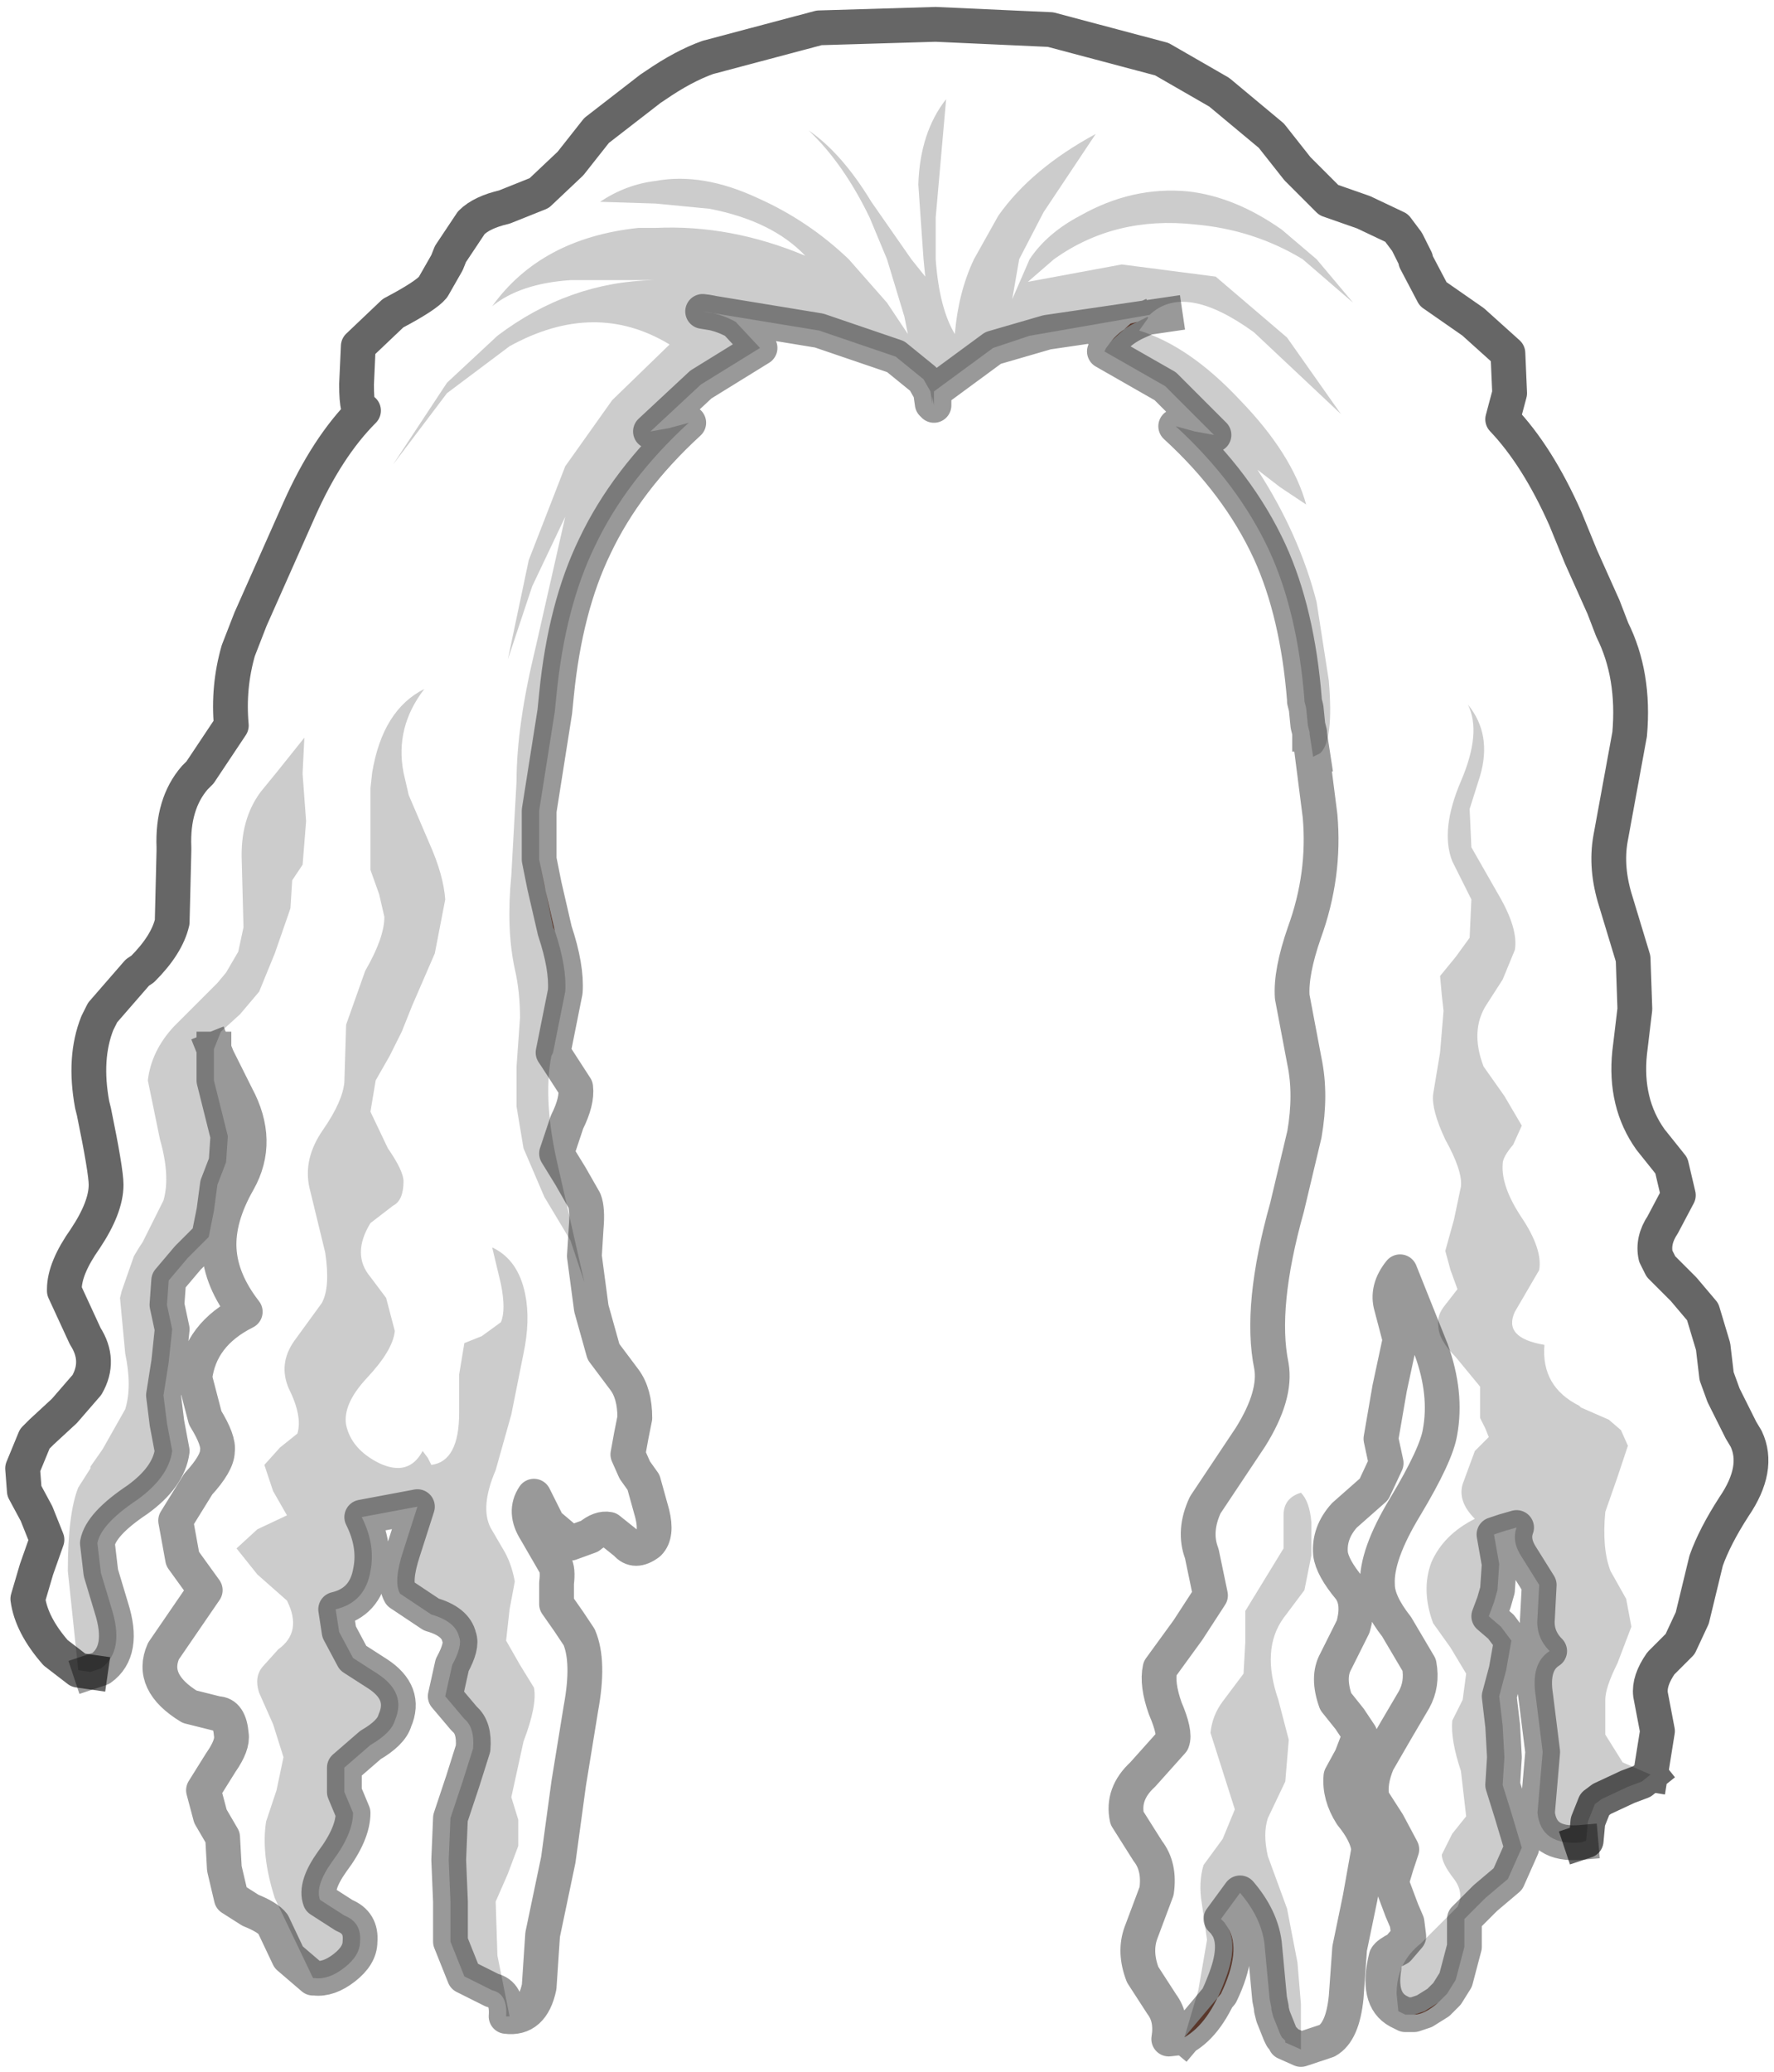 <?xml version="1.0" encoding="UTF-8" standalone="no"?>
<svg xmlns:xlink="http://www.w3.org/1999/xlink" height="59.55px" width="51.0px" xmlns="http://www.w3.org/2000/svg">
  <g transform="matrix(1.0, 0.0, 0.0, 1.0, 26.3, 15.85)">
    <path d="M-24.05 32.15 L-24.7 31.65 Q-25.4 30.85 -25.5 30.1 L-25.25 29.25 -24.95 28.4 -25.25 27.65 -25.6 27.0 -25.65 26.35 -25.3 25.5 -25.1 25.3 -24.45 24.7 -23.8 23.95 Q-23.4 23.25 -23.85 22.55 L-24.45 21.25 -24.45 21.2 Q-24.45 20.6 -23.85 19.75 -23.25 18.85 -23.25 18.2 -23.25 17.8 -23.6 16.1 L-23.65 15.9 Q-23.9 14.55 -23.5 13.55 L-23.35 13.25 -22.35 12.1 -22.2 12.0 Q-21.5 11.3 -21.35 10.65 L-21.3 8.6 -21.3 8.5 Q-21.35 7.25 -20.7 6.5 L-20.55 6.35 -19.65 5.0 Q-19.75 3.9 -19.45 2.85 L-19.1 1.95 -17.7 -1.2 Q-16.9 -3.0 -15.85 -4.05 -16.05 -3.9 -16.05 -4.8 L-16.0 -5.9 -15.0 -6.85 Q-14.05 -7.35 -13.85 -7.6 L-13.45 -8.3 -13.35 -8.55 -12.75 -9.45 Q-12.45 -9.75 -11.8 -9.9 L-10.8 -10.3 -9.9 -11.15 -9.15 -12.1 -7.6 -13.3 -7.45 -13.4 Q-6.65 -13.95 -5.95 -14.2 L-2.75 -15.05 0.6 -15.15 3.9 -15.0 7.1 -14.15 8.75 -13.2 10.25 -11.95 11.0 -11.0 11.9 -10.1 12.9 -9.75 13.85 -9.3 14.15 -8.9 14.4 -8.4 14.4 -8.35 14.9 -7.4 16.05 -6.6 17.05 -5.7 17.1 -4.55 16.9 -3.8 Q17.9 -2.75 18.7 -0.95 L19.15 0.15 19.8 1.6 20.05 2.25 Q20.7 3.55 20.55 5.25 L20.0 8.25 Q19.85 9.1 20.15 10.05 L20.65 11.7 20.7 13.15 20.55 14.4 Q20.4 15.85 21.15 16.9 L21.75 17.65 21.95 18.5 21.5 19.35 Q21.2 19.8 21.3 20.25 L21.45 20.55 22.1 21.2 22.65 21.85 22.95 22.85 23.05 23.7 23.25 24.25 23.75 25.25 23.9 25.5 Q24.3 26.35 23.55 27.45 23.0 28.3 22.75 29.0 L22.35 30.65 22.0 31.4 21.45 31.95 Q21.1 32.45 21.15 32.85 L21.35 33.9 21.15 35.15 20.35 34.8 19.85 34.0 19.85 33.0 Q19.85 32.65 20.2 31.95 L20.6 30.9 20.45 30.1 20.0 29.3 Q19.75 28.65 19.85 27.6 L20.2 26.6 20.5 25.7 20.3 25.25 19.95 24.95 19.15 24.6 19.1 24.55 Q18.0 24.0 18.1 22.8 16.9 22.6 17.25 21.85 L17.95 20.65 Q18.05 20.05 17.45 19.15 16.85 18.25 16.9 17.6 16.9 17.4 17.2 17.05 L17.45 16.5 16.95 15.65 16.35 14.8 Q15.95 13.75 16.45 13.0 L16.9 12.3 17.25 11.45 Q17.35 10.85 16.8 9.9 L16.0 8.5 15.95 7.4 16.25 6.45 Q16.6 5.25 15.9 4.4 16.3 5.2 15.7 6.6 15.1 8.0 15.45 8.9 L16.0 10.0 15.95 11.1 15.55 11.65 15.1 12.2 15.15 12.75 15.2 13.2 15.1 14.4 14.9 15.6 Q14.85 16.05 15.25 16.9 15.75 17.8 15.7 18.25 L15.5 19.2 15.25 20.1 15.4 20.65 15.6 21.2 15.25 21.65 Q15.0 21.95 15.05 22.25 15.05 22.65 15.55 23.15 L16.25 24.0 16.25 24.45 16.25 24.9 16.4 25.2 16.5 25.45 16.3 25.65 16.1 25.85 15.75 26.8 Q15.6 27.3 16.1 27.8 15.2 28.25 14.85 29.05 14.55 29.85 14.9 30.8 L15.4 31.5 15.85 32.25 15.75 33.0 15.45 33.6 Q15.4 34.15 15.7 35.05 L15.85 36.35 15.45 36.85 15.15 37.45 Q15.15 37.7 15.5 38.15 15.8 38.55 15.6 38.95 L14.55 40.0 Q13.85 40.55 13.85 41.45 L13.9 41.95 Q13.25 41.6 13.55 40.4 13.6 40.3 13.9 40.15 L14.2 39.8 14.15 39.4 14.0 39.05 13.85 38.65 13.7 38.25 13.85 37.75 14.0 37.3 13.6 36.55 13.15 35.85 Q13.05 35.4 13.3 34.8 L13.85 33.85 14.35 33.0 Q14.6 32.55 14.5 32.0 L13.85 30.9 Q13.3 30.2 13.3 29.7 13.25 28.85 14.1 27.45 15.0 25.95 15.1 25.3 15.3 24.2 14.85 22.95 L13.95 20.7 Q13.55 21.2 13.7 21.7 L13.95 22.65 13.65 24.05 13.4 25.5 13.55 26.2 13.2 26.95 12.35 27.7 Q11.9 28.2 11.95 28.8 12.0 29.2 12.5 29.8 12.8 30.2 12.6 30.9 L12.1 31.9 Q11.85 32.35 12.1 33.05 L12.5 33.55 12.8 34.0 12.55 34.65 12.25 35.2 Q12.2 35.75 12.55 36.3 13.0 36.85 13.05 37.3 L12.8 38.7 12.5 40.15 12.4 41.55 Q12.3 42.55 11.85 42.8 L11.1 43.05 11.1 41.75 11.0 40.55 10.7 39.0 10.15 37.5 Q10.0 36.85 10.15 36.4 L10.65 35.35 10.75 34.15 10.45 33.0 Q9.95 31.55 10.6 30.65 L11.2 29.85 11.4 28.85 11.4 27.9 Q11.35 27.3 11.1 27.05 10.6 27.2 10.6 27.7 L10.6 28.65 10.05 29.55 9.5 30.45 9.5 31.35 9.45 32.25 8.85 33.05 Q8.55 33.45 8.5 33.95 L8.85 35.05 9.2 36.15 8.85 37.0 8.3 37.75 Q8.15 38.25 8.25 38.85 L8.4 39.9 8.15 41.35 7.75 42.7 7.3 42.75 Q7.4 42.15 7.1 41.75 L6.55 40.9 Q6.3 40.25 6.5 39.7 L6.95 38.5 Q7.05 37.8 6.7 37.35 L6.1 36.4 Q5.95 35.7 6.55 35.15 L7.4 34.2 Q7.5 33.95 7.2 33.25 6.95 32.55 7.05 32.1 L7.85 31.0 8.5 30.0 8.25 28.8 Q8.0 28.15 8.35 27.4 L9.65 25.45 Q10.4 24.25 10.25 23.4 9.9 21.7 10.7 18.85 L11.2 16.75 Q11.4 15.6 11.2 14.65 L10.85 12.8 Q10.8 12.1 11.2 10.95 11.8 9.3 11.65 7.6 L11.35 5.25 11.45 5.9 11.65 5.8 Q12.05 5.45 11.9 3.7 L11.55 1.45 Q11.05 -0.5 9.85 -2.35 L10.5 -1.85 11.25 -1.35 Q10.85 -2.8 9.35 -4.35 7.9 -5.9 6.45 -6.35 L6.7 -6.7 7.2 -6.8 3.8 -6.3 2.25 -5.85 3.3 -6.2 6.75 -6.8 Q7.75 -7.75 9.75 -6.3 L12.25 -3.95 10.7 -6.15 8.65 -7.9 5.95 -8.25 3.25 -7.75 4.0 -8.4 Q5.75 -9.65 8.05 -9.4 9.75 -9.25 11.15 -8.4 L12.6 -7.15 11.55 -8.4 10.55 -9.25 Q9.2 -10.2 7.85 -10.35 6.25 -10.5 4.75 -9.65 3.8 -9.15 3.3 -8.4 L2.8 -7.25 3.0 -8.4 3.7 -9.75 5.2 -12.0 Q3.35 -11.0 2.4 -9.65 L1.7 -8.4 Q1.25 -7.45 1.15 -6.25 0.7 -7.0 0.6 -8.4 L0.6 -9.6 0.9 -13.0 Q0.15 -12.05 0.1 -10.55 L0.25 -8.4 0.3 -7.9 -0.1 -8.4 -1.25 -10.05 Q-2.1 -11.45 -3.05 -12.1 -2.05 -11.15 -1.3 -9.6 L-0.8 -8.4 -0.3 -6.75 -0.2 -6.25 -0.8 -7.15 -1.9 -8.4 Q-3.05 -9.5 -4.5 -10.15 -6.1 -10.9 -7.45 -10.65 -8.3 -10.55 -9.05 -10.05 L-7.45 -10.0 -5.9 -9.85 Q-4.1 -9.5 -3.15 -8.5 -5.3 -9.4 -7.45 -9.3 L-7.95 -9.3 Q-10.75 -9.0 -12.15 -7.05 -11.35 -7.7 -9.9 -7.8 L-7.5 -7.8 Q-9.95 -7.75 -12.0 -6.2 L-13.45 -4.85 -15.0 -2.5 -13.45 -4.55 -11.65 -5.9 Q-9.2 -7.25 -7.05 -5.95 L-8.7 -4.35 -10.05 -2.45 -11.1 0.25 -11.7 3.1 -11.0 1.0 -10.05 -1.0 -10.9 2.75 Q-11.45 5.0 -11.45 6.6 L-11.6 9.3 Q-11.75 10.85 -11.5 12.0 -11.35 12.65 -11.35 13.4 L-11.45 14.8 -11.45 15.95 -11.25 17.15 -10.65 18.55 -9.9 19.8 -9.5 21.0 -10.25 17.7 Q-10.7 15.8 -10.45 14.5 L-10.4 14.4 -10.3 14.55 -9.75 15.4 Q-9.7 15.8 -10.0 16.4 L-10.3 17.3 -9.9 17.95 -9.5 18.65 Q-9.4 18.9 -9.45 19.45 L-9.5 20.25 -9.3 21.75 -8.95 23.0 -8.35 23.8 Q-8.05 24.2 -8.05 24.9 L-8.15 25.4 -8.25 25.95 -8.05 26.4 -7.8 26.75 -7.55 27.65 Q-7.4 28.25 -7.65 28.5 -8.05 28.8 -8.3 28.5 L-8.8 28.1 Q-9.05 28.05 -9.35 28.3 L-9.9 28.5 -10.55 27.95 -10.95 27.15 Q-11.25 27.6 -10.9 28.15 L-10.35 29.1 Q-10.25 29.25 -10.3 29.65 L-10.3 30.25 -9.95 30.75 -9.65 31.2 Q-9.35 31.9 -9.6 33.25 L-9.95 35.4 -10.25 37.6 -10.7 39.75 -10.8 41.25 Q-11.0 42.2 -11.75 42.1 L-11.65 42.1 -12.0 40.35 -12.05 38.8 -11.7 38.0 -11.4 37.2 -11.4 36.45 -11.6 35.8 -11.25 34.2 Q-10.85 33.15 -10.95 32.65 L-11.35 32.0 -11.75 31.3 -11.65 30.4 -11.5 29.6 Q-11.6 29.05 -11.85 28.65 L-12.2 28.05 Q-12.5 27.45 -12.05 26.4 L-11.6 24.8 -11.25 23.05 Q-11.05 22.1 -11.2 21.35 -11.4 20.35 -12.15 20.0 L-11.9 21.05 Q-11.75 21.8 -11.9 22.15 L-12.45 22.55 -12.95 22.75 -13.1 23.65 -13.1 24.75 Q-13.1 26.15 -13.9 26.25 L-14.0 26.05 -14.15 25.85 Q-14.55 26.6 -15.4 26.2 -16.2 25.8 -16.35 25.1 -16.45 24.5 -15.75 23.75 -15.0 22.95 -14.95 22.4 L-15.2 21.45 -15.65 20.85 Q-16.2 20.2 -15.65 19.3 L-15.0 18.8 Q-14.7 18.65 -14.7 18.1 -14.7 17.8 -15.15 17.15 L-15.65 16.1 -15.5 15.2 -15.1 14.5 -14.75 13.8 -14.45 13.05 -13.8 11.55 -13.5 10.0 Q-13.55 9.3 -13.95 8.4 L-14.55 7.0 -14.7 6.35 Q-14.95 5.05 -14.1 3.95 -15.3 4.55 -15.6 6.35 L-15.65 6.8 -15.65 9.15 -15.4 9.85 -15.25 10.5 Q-15.25 11.1 -15.8 12.05 L-16.35 13.6 -16.4 15.25 Q-16.45 15.8 -17.0 16.6 -17.6 17.45 -17.4 18.3 L-16.95 20.15 Q-16.8 21.15 -17.05 21.6 L-17.85 22.7 Q-18.3 23.35 -18.0 24.05 -17.6 24.85 -17.75 25.35 L-18.25 25.75 -18.7 26.25 -18.45 27.0 -18.05 27.7 -18.9 28.1 -19.5 28.65 -18.9 29.4 -18.05 30.15 Q-17.6 31.05 -18.3 31.55 L-18.75 32.05 Q-19.0 32.35 -18.85 32.8 L-18.45 33.7 -18.15 34.65 -18.35 35.6 -18.65 36.5 Q-18.8 37.45 -18.4 38.7 L-17.3 41.0 -18.0 40.4 -18.45 39.45 Q-18.6 39.25 -19.1 39.05 L-19.65 38.7 -19.85 37.85 -19.9 36.95 -20.25 36.35 -20.45 35.6 -19.95 34.8 Q-19.6 34.3 -19.65 34.0 -19.7 33.4 -20.05 33.4 L-20.85 33.2 Q-22.0 32.5 -21.6 31.6 L-20.4 29.85 -21.05 28.95 -21.25 27.85 -20.6 26.8 Q-20.05 26.2 -20.05 25.85 -20.0 25.55 -20.4 24.9 L-20.7 23.75 Q-20.55 22.5 -19.25 21.85 -19.95 20.95 -20.0 20.05 -20.05 19.15 -19.45 18.1 -18.8 16.95 -19.5 15.65 L-20.05 14.55 -20.15 14.3 -19.95 13.8 -19.4 13.3 -18.85 12.65 -18.4 11.55 -18.0 10.4 -17.95 10.25 -17.9 9.45 -17.6 9.0 -17.5 7.75 -17.6 6.4 -17.6 6.35 -17.55 5.35 -18.35 6.35 -18.8 6.9 Q-19.4 7.7 -19.35 8.9 L-19.3 10.8 -19.45 11.5 -19.8 12.1 -20.05 12.4 -21.3 13.65 Q-21.95 14.35 -22.05 15.2 L-21.7 16.9 Q-21.4 17.95 -21.6 18.65 L-22.2 19.85 -22.3 20.0 -22.45 20.25 -22.8 21.25 -22.85 21.45 -22.7 23.05 Q-22.5 24.0 -22.7 24.65 L-23.35 25.8 -23.7 26.3 -23.7 26.35 -24.05 26.9 Q-24.35 27.65 -24.35 29.3 L-24.05 32.15" fill="#ffffff" fill-opacity="0.0" fill-rule="evenodd" stroke="none"/>
    <path d="M-24.05 32.15 L-24.35 29.3 Q-24.35 27.65 -24.05 26.9 L-23.7 26.35 -23.7 26.3 -23.35 25.8 -22.7 24.65 Q-22.5 24.0 -22.7 23.05 L-22.85 21.45 -22.8 21.25 -22.45 20.25 -22.3 20.0 -22.2 19.85 -21.6 18.65 Q-21.4 17.95 -21.7 16.9 L-22.05 15.2 Q-21.95 14.35 -21.3 13.65 L-20.05 12.4 -19.8 12.1 -19.45 11.5 -19.3 10.8 -19.35 8.9 Q-19.4 7.7 -18.8 6.9 L-18.35 6.35 -17.55 5.35 -17.6 6.35 -17.6 6.4 -17.5 7.75 -17.6 9.0 -17.9 9.45 -17.95 10.25 -18.0 10.4 -18.4 11.55 -18.85 12.65 -19.4 13.3 -19.95 13.8 -20.15 14.3 -20.15 15.2 -19.75 16.8 -19.8 17.55 -20.05 18.2 -20.15 18.95 -20.3 19.7 -20.9 20.3 -21.45 20.95 -21.5 21.65 -21.35 22.35 -21.45 23.3 -21.6 24.25 -21.5 25.05 -21.35 25.85 Q-21.45 26.6 -22.35 27.25 -23.4 27.95 -23.5 28.5 L-23.4 29.35 -23.1 30.35 Q-22.7 31.6 -23.4 32.1 L-23.7 32.2 -24.05 32.15 M-17.3 41.0 L-18.4 38.7 Q-18.8 37.45 -18.65 36.5 L-18.35 35.6 -18.15 34.65 -18.45 33.7 -18.85 32.8 Q-19.0 32.35 -18.75 32.05 L-18.3 31.55 Q-17.6 31.05 -18.05 30.15 L-18.9 29.4 -19.5 28.65 -18.9 28.1 -18.05 27.7 -18.45 27.0 -18.7 26.25 -18.25 25.75 -17.75 25.35 Q-17.6 24.85 -18.0 24.05 -18.3 23.35 -17.85 22.7 L-17.05 21.6 Q-16.8 21.15 -16.95 20.15 L-17.4 18.3 Q-17.6 17.45 -17.0 16.6 -16.45 15.8 -16.4 15.25 L-16.35 13.6 -15.8 12.05 Q-15.25 11.1 -15.25 10.5 L-15.4 9.85 -15.65 9.15 -15.65 6.8 -15.6 6.35 Q-15.3 4.55 -14.1 3.95 -14.95 5.05 -14.7 6.35 L-14.55 7.0 -13.95 8.4 Q-13.55 9.3 -13.5 10.0 L-13.8 11.55 -14.45 13.05 -14.75 13.8 -15.1 14.5 -15.5 15.2 -15.65 16.1 -15.15 17.15 Q-14.7 17.8 -14.7 18.1 -14.7 18.65 -15.0 18.8 L-15.65 19.3 Q-16.2 20.2 -15.65 20.85 L-15.2 21.45 -14.95 22.4 Q-15.0 22.95 -15.75 23.75 -16.45 24.5 -16.35 25.1 -16.2 25.8 -15.4 26.2 -14.55 26.6 -14.15 25.85 L-14.0 26.05 -13.9 26.25 Q-13.1 26.15 -13.1 24.75 L-13.1 23.65 -12.95 22.75 -12.45 22.55 -11.9 22.15 Q-11.75 21.8 -11.9 21.05 L-12.15 20.0 Q-11.4 20.35 -11.2 21.35 -11.05 22.1 -11.25 23.05 L-11.6 24.8 -12.05 26.4 Q-12.5 27.45 -12.2 28.05 L-11.85 28.65 Q-11.6 29.05 -11.5 29.6 L-11.65 30.4 -11.75 31.3 -11.35 32.0 -10.95 32.65 Q-10.85 33.15 -11.25 34.2 L-11.6 35.8 -11.4 36.45 -11.4 37.2 -11.7 38.0 -12.05 38.8 -12.0 40.35 -11.65 42.1 -11.75 42.1 Q-11.7 41.45 -12.15 41.35 L-12.95 40.95 -13.35 39.95 -13.35 38.8 -13.4 37.6 -13.35 36.4 -13.0 35.35 -12.7 34.4 Q-12.65 33.8 -12.95 33.55 L-13.5 32.9 -13.3 32.0 Q-13.0 31.45 -13.1 31.2 -13.2 30.75 -13.9 30.55 L-14.8 29.95 Q-15.0 29.6 -14.7 28.7 L-14.3 27.45 -15.9 27.75 Q-15.5 28.55 -15.65 29.3 -15.8 30.2 -16.65 30.4 L-16.55 31.05 -16.15 31.8 -15.45 32.25 Q-14.6 32.8 -14.95 33.6 -15.05 33.95 -15.65 34.3 L-16.4 34.95 -16.4 35.65 -16.15 36.25 Q-16.15 36.85 -16.75 37.65 -17.25 38.35 -17.1 38.75 L-16.4 39.2 Q-15.9 39.4 -15.95 39.95 -15.95 40.35 -16.4 40.7 -16.85 41.05 -17.25 41.0 L-17.3 41.0 M-10.4 14.4 L-10.45 14.5 Q-10.7 15.8 -10.25 17.7 L-9.5 21.0 -9.9 19.8 -10.65 18.55 -11.25 17.15 -11.45 15.95 -11.45 14.8 -11.35 13.4 Q-11.35 12.65 -11.5 12.0 -11.75 10.85 -11.6 9.3 L-11.45 6.6 Q-11.45 5.0 -10.9 2.75 L-10.05 -1.0 -11.0 1.0 -11.7 3.1 -11.1 0.25 -10.05 -2.45 -8.7 -4.35 -7.05 -5.95 Q-9.2 -7.25 -11.65 -5.9 L-13.45 -4.55 -15.0 -2.5 -13.45 -4.85 -12.0 -6.2 Q-9.95 -7.75 -7.5 -7.8 L-9.9 -7.8 Q-11.35 -7.7 -12.15 -7.05 -10.75 -9.0 -7.95 -9.3 L-7.45 -9.3 Q-5.3 -9.4 -3.15 -8.5 -4.1 -9.5 -5.9 -9.85 L-7.45 -10.0 -9.05 -10.05 Q-8.3 -10.55 -7.45 -10.65 -6.1 -10.9 -4.5 -10.15 -3.05 -9.5 -1.9 -8.4 L-0.8 -7.15 -0.2 -6.25 -0.3 -6.75 -0.8 -8.4 -1.3 -9.6 Q-2.05 -11.15 -3.05 -12.1 -2.1 -11.45 -1.25 -10.05 L-0.1 -8.4 0.3 -7.9 0.25 -8.4 0.1 -10.55 Q0.15 -12.05 0.9 -13.0 L0.6 -9.6 0.6 -8.4 Q0.7 -7.0 1.15 -6.25 1.25 -7.45 1.7 -8.4 L2.4 -9.65 Q3.35 -11.0 5.2 -12.0 L3.7 -9.75 3.0 -8.4 2.8 -7.25 3.3 -8.4 Q3.8 -9.15 4.75 -9.65 6.25 -10.5 7.85 -10.35 9.2 -10.2 10.55 -9.25 L11.55 -8.4 12.6 -7.15 11.15 -8.4 Q9.75 -9.25 8.05 -9.4 5.75 -9.65 4.0 -8.4 L3.25 -7.75 5.95 -8.25 8.65 -7.9 10.7 -6.15 12.25 -3.95 9.75 -6.3 Q7.75 -7.75 6.75 -6.8 L3.3 -6.2 2.25 -5.85 0.55 -4.6 0.55 -4.2 0.5 -4.45 0.5 -4.25 0.45 -4.6 0.25 -4.95 -0.55 -5.6 -2.75 -6.35 -6.1 -6.9 Q-5.6 -6.85 -5.15 -6.6 L-4.45 -5.85 -6.15 -4.8 -7.6 -3.45 -7.05 -3.55 -6.5 -3.7 Q-8.3 -2.05 -9.2 -0.15 -10.05 1.6 -10.3 4.1 L-10.35 4.6 -10.8 7.45 -10.8 8.85 -10.4 10.8 -10.35 10.9 Q-10.0 11.95 -10.05 12.65 L-10.4 14.4 M6.7 -6.7 L6.45 -6.35 Q7.9 -5.9 9.35 -4.35 10.85 -2.8 11.25 -1.35 L10.5 -1.85 9.85 -2.35 Q11.05 -0.5 11.55 1.45 L11.9 3.7 Q12.05 5.45 11.65 5.8 L11.45 5.9 11.35 5.25 11.35 5.2 11.3 5.0 11.25 4.5 11.2 4.3 11.2 4.25 Q11.0 1.75 10.2 0.0 9.3 -1.95 7.5 -3.6 L8.05 -3.45 8.6 -3.35 7.2 -4.75 5.45 -5.75 5.5 -5.85 5.65 -6.05 Q5.95 -6.4 6.4 -6.6 L6.7 -6.75 6.7 -6.7 M7.75 42.7 L8.15 41.35 8.4 39.9 8.25 38.85 Q8.15 38.25 8.3 37.75 L8.85 37.0 9.2 36.15 8.85 35.05 8.5 33.95 Q8.55 33.45 8.85 33.05 L9.45 32.25 9.5 31.35 9.5 30.45 10.05 29.55 10.6 28.65 10.6 27.7 Q10.6 27.2 11.1 27.05 11.35 27.3 11.4 27.9 L11.4 28.85 11.2 29.85 10.6 30.65 Q9.95 31.55 10.45 33.0 L10.75 34.15 10.65 35.35 10.15 36.4 Q10.0 36.85 10.15 37.5 L10.7 39.0 11.0 40.55 11.1 41.75 11.1 43.05 10.65 42.85 10.65 42.8 10.55 42.7 10.5 42.6 10.3 42.1 10.25 41.9 10.25 41.85 10.2 41.6 10.05 40.0 Q9.95 39.25 9.35 38.55 L8.8 39.3 8.9 39.4 9.0 39.55 Q9.3 40.1 8.9 41.1 8.45 42.3 7.75 42.7 M13.9 41.95 L13.85 41.45 Q13.85 40.55 14.55 40.0 L15.6 38.95 Q15.8 38.55 15.5 38.15 15.15 37.7 15.15 37.45 L15.45 36.85 15.85 36.35 15.7 35.05 Q15.4 34.15 15.45 33.6 L15.75 33.0 15.85 32.25 15.4 31.5 14.9 30.8 Q14.55 29.85 14.85 29.05 15.2 28.25 16.1 27.8 15.6 27.3 15.75 26.8 L16.1 25.85 16.3 25.65 16.5 25.45 16.4 25.2 16.25 24.9 16.25 24.45 16.25 24.0 15.55 23.15 Q15.05 22.65 15.05 22.25 15.0 21.95 15.25 21.65 L15.6 21.2 15.4 20.65 15.25 20.1 15.5 19.2 15.7 18.25 Q15.75 17.8 15.25 16.9 14.85 16.05 14.9 15.6 L15.1 14.4 15.2 13.2 15.15 12.75 15.1 12.2 15.55 11.65 15.95 11.1 16.0 10.0 15.45 8.9 Q15.1 8.0 15.7 6.6 16.3 5.2 15.9 4.4 16.6 5.25 16.25 6.45 L15.95 7.4 16.0 8.5 16.8 9.9 Q17.35 10.85 17.25 11.45 L16.9 12.3 16.45 13.0 Q15.95 13.75 16.35 14.8 L16.95 15.65 17.45 16.5 17.2 17.05 Q16.9 17.4 16.9 17.6 16.85 18.25 17.45 19.15 18.05 20.05 17.95 20.65 L17.25 21.85 Q16.9 22.6 18.1 22.8 18.0 24.0 19.1 24.55 L19.15 24.6 19.95 24.95 20.3 25.25 20.5 25.7 20.2 26.6 19.85 27.6 Q19.75 28.65 20.0 29.3 L20.45 30.1 20.6 30.9 20.2 31.95 Q19.85 32.65 19.85 33.0 L19.85 34.0 20.35 34.8 21.15 35.15 20.9 35.35 20.5 35.5 19.75 35.85 19.55 36.0 19.35 36.5 19.3 37.05 19.15 37.1 Q18.0 37.2 17.9 36.25 L18.05 34.5 17.85 32.9 Q17.7 31.95 18.25 31.6 17.85 31.2 17.9 30.65 L17.95 29.7 17.45 28.9 Q17.15 28.45 17.3 28.05 L16.95 28.15 16.65 28.25 16.8 29.1 16.75 29.85 16.65 30.2 16.5 30.6 16.85 30.9 17.15 31.3 17.0 32.15 16.8 32.9 16.9 33.75 16.95 34.65 16.9 35.45 17.15 36.25 17.45 37.25 17.05 38.15 16.4 38.7 15.8 39.3 15.8 40.1 15.55 41.05 15.3 41.45 15.05 41.7 14.65 41.95 14.35 42.05 14.25 42.05 14.15 42.05 14.1 42.05 14.0 42.0 13.9 41.95" fill="#000000" fill-opacity="0.2" fill-rule="evenodd" stroke="none"/>
    <path d="M15.05 41.7 Q14.65 42.05 14.35 42.05 L14.65 41.95 15.05 41.7 M5.65 -6.05 L6.2 -6.55 6.4 -6.6 Q5.95 -6.4 5.65 -6.05 M9.0 39.55 Q9.4 40.2 8.8 41.45 L7.75 42.7 Q8.45 42.3 8.9 41.1 9.3 40.1 9.0 39.55 M-10.35 10.9 L-10.4 10.8 -10.8 8.85 -10.65 9.6 -10.35 10.9" fill="#945c47" fill-rule="evenodd" stroke="none"/>
    <path d="M21.15 35.15 L21.35 33.9 21.15 32.85 Q21.1 32.45 21.45 31.95 L22.0 31.4 22.35 30.65 22.75 29.0 Q23.0 28.3 23.55 27.45 24.3 26.35 23.9 25.5 L23.75 25.25 23.25 24.25 23.05 23.7 22.95 22.85 22.65 21.85 22.1 21.2 21.45 20.55 21.3 20.25 Q21.2 19.8 21.5 19.35 L21.95 18.5 21.75 17.65 21.15 16.9 Q20.4 15.85 20.55 14.4 L20.7 13.15 20.65 11.7 20.15 10.05 Q19.85 9.1 20.0 8.25 L20.55 5.25 Q20.7 3.55 20.05 2.25 L19.8 1.6 19.15 0.15 18.7 -0.95 Q17.9 -2.75 16.9 -3.8 L17.1 -4.55 17.05 -5.7 16.05 -6.6 14.9 -7.4 14.4 -8.35 14.4 -8.4 14.15 -8.9 13.85 -9.3 12.9 -9.75 11.9 -10.1 11.0 -11.0 10.25 -11.95 8.75 -13.2 7.1 -14.15 3.9 -15.0 0.6 -15.15 -2.75 -15.05 -5.95 -14.2 Q-6.65 -13.95 -7.45 -13.4 L-7.6 -13.3 -9.15 -12.1 -9.9 -11.15 -10.8 -10.3 -11.8 -9.9 Q-12.45 -9.75 -12.75 -9.45 L-13.35 -8.55 -13.45 -8.3 -13.85 -7.6 Q-14.05 -7.35 -15.0 -6.85 L-16.0 -5.9 -16.05 -4.8 Q-16.05 -3.9 -15.85 -4.05 -16.9 -3.0 -17.7 -1.2 L-19.1 1.95 -19.45 2.85 Q-19.75 3.9 -19.65 5.0 L-20.55 6.35 -20.7 6.5 Q-21.35 7.25 -21.3 8.5 L-21.3 8.6 -21.35 10.65 Q-21.5 11.3 -22.2 12.0 L-22.35 12.1 -23.35 13.25 -23.5 13.55 Q-23.9 14.55 -23.65 15.9 L-23.6 16.1 Q-23.25 17.8 -23.25 18.2 -23.25 18.85 -23.85 19.75 -24.45 20.6 -24.45 21.2 L-24.45 21.25 -23.85 22.55 Q-23.4 23.25 -23.8 23.95 L-24.45 24.7 -25.1 25.3 -25.3 25.5 -25.65 26.35 -25.6 27.0 -25.25 27.65 -24.95 28.4 -25.25 29.25 -25.5 30.1 Q-25.4 30.85 -24.7 31.65 L-24.05 32.15 -23.7 32.2 M21.15 35.15 L20.9 35.35 20.5 35.5 19.75 35.85 19.55 36.0 19.35 36.5 19.3 37.05 19.15 37.1" fill="none" stroke="#000000" stroke-linecap="square" stroke-linejoin="round" stroke-opacity="0.6" stroke-width="1.0"/>
    <path d="M-20.15 14.3 L-20.05 14.55 -19.5 15.65 Q-18.8 16.95 -19.45 18.1 -20.05 19.15 -20.0 20.05 -19.95 20.95 -19.25 21.85 -20.55 22.5 -20.7 23.75 L-20.4 24.9 Q-20.0 25.55 -20.05 25.85 -20.05 26.2 -20.6 26.8 L-21.25 27.85 -21.05 28.95 -20.4 29.85 -21.6 31.6 Q-22.0 32.5 -20.85 33.2 L-20.05 33.4 Q-19.7 33.4 -19.65 34.0 -19.6 34.3 -19.95 34.8 L-20.45 35.6 -20.25 36.35 -19.9 36.95 -19.85 37.85 -19.65 38.7 -19.1 39.05 Q-18.6 39.25 -18.45 39.45 L-18.0 40.4 -17.3 41.0 -17.25 41.0 Q-16.85 41.05 -16.4 40.7 -15.95 40.35 -15.95 39.95 -15.9 39.4 -16.4 39.2 L-17.1 38.75 Q-17.25 38.35 -16.75 37.65 -16.15 36.85 -16.15 36.25 L-16.4 35.65 -16.4 34.95 -15.65 34.3 Q-15.05 33.95 -14.95 33.6 -14.6 32.8 -15.45 32.25 L-16.15 31.8 -16.55 31.05 -16.65 30.4 Q-15.8 30.2 -15.65 29.3 -15.5 28.55 -15.9 27.75 L-14.3 27.45 -14.7 28.7 Q-15.0 29.6 -14.8 29.95 L-13.9 30.55 Q-13.2 30.75 -13.1 31.2 -13.0 31.45 -13.3 32.0 L-13.5 32.9 -12.95 33.55 Q-12.65 33.8 -12.7 34.4 L-13.0 35.35 -13.35 36.4 -13.4 37.6 -13.35 38.8 -13.35 39.95 -12.95 40.95 -12.15 41.35 Q-11.7 41.45 -11.75 42.1 -11.0 42.2 -10.8 41.25 L-10.7 39.75 -10.25 37.6 -9.95 35.4 -9.6 33.25 Q-9.35 31.9 -9.65 31.2 L-9.95 30.75 -10.3 30.25 -10.3 29.65 Q-10.25 29.25 -10.35 29.1 L-10.9 28.15 Q-11.25 27.6 -10.95 27.15 L-10.55 27.95 -9.9 28.5 -9.35 28.3 Q-9.05 28.05 -8.8 28.1 L-8.3 28.5 Q-8.05 28.8 -7.65 28.5 -7.4 28.25 -7.55 27.65 L-7.8 26.75 -8.05 26.4 -8.25 25.95 -8.15 25.4 -8.05 24.9 Q-8.05 24.2 -8.35 23.8 L-8.95 23.0 -9.3 21.75 -9.5 20.25 -9.45 19.45 Q-9.4 18.9 -9.5 18.65 L-9.9 17.95 -10.3 17.3 -10.0 16.4 Q-9.7 15.8 -9.75 15.4 L-10.3 14.55 -10.4 14.4 -10.05 12.65 Q-10.0 11.95 -10.35 10.9 L-10.65 9.6 -10.8 8.85 -10.8 7.45 -10.35 4.6 -10.3 4.1 Q-10.05 1.6 -9.2 -0.15 -8.3 -2.05 -6.5 -3.7 L-7.05 -3.55 -7.6 -3.45 -6.15 -4.8 -4.45 -5.85 -5.15 -6.6 Q-5.6 -6.85 -6.1 -6.9 L-2.75 -6.35 -0.55 -5.6 0.25 -4.95 0.45 -4.6 0.5 -4.25 0.5 -4.45 0.55 -4.2 0.55 -4.6 2.25 -5.85 3.8 -6.3 7.2 -6.8 M11.45 5.9 L11.35 5.25 11.65 7.6 Q11.8 9.3 11.2 10.95 10.8 12.1 10.85 12.8 L11.2 14.65 Q11.4 15.6 11.2 16.75 L10.7 18.85 Q9.9 21.7 10.25 23.4 10.4 24.25 9.65 25.45 L8.35 27.4 Q8.0 28.15 8.25 28.8 L8.5 30.0 7.85 31.0 7.05 32.1 Q6.95 32.55 7.2 33.25 7.5 33.95 7.4 34.2 L6.55 35.15 Q5.95 35.7 6.1 36.4 L6.7 37.35 Q7.05 37.8 6.95 38.5 L6.5 39.7 Q6.3 40.25 6.55 40.9 L7.1 41.75 Q7.4 42.15 7.3 42.75 L7.75 42.7 Q8.45 42.3 8.9 41.1 9.3 40.1 9.0 39.55 L8.9 39.4 8.8 39.3 9.35 38.55 Q9.95 39.25 10.05 40.0 L10.2 41.6 10.25 41.85 10.25 41.9 10.3 42.1 10.5 42.6 10.55 42.7 10.65 42.8 10.65 42.85 11.1 43.05 11.85 42.8 Q12.3 42.55 12.4 41.55 L12.5 40.15 12.8 38.7 13.05 37.3 Q13.0 36.85 12.55 36.3 12.2 35.75 12.25 35.2 L12.55 34.65 12.8 34.0 12.5 33.55 12.1 33.05 Q11.85 32.35 12.1 31.9 L12.6 30.9 Q12.8 30.2 12.5 29.8 12.0 29.2 11.95 28.8 11.9 28.2 12.35 27.7 L13.2 26.95 13.55 26.2 13.4 25.5 13.65 24.05 13.95 22.65 13.7 21.7 Q13.55 21.2 13.95 20.7 L14.85 22.95 Q15.3 24.2 15.1 25.3 15.0 25.95 14.1 27.45 13.25 28.85 13.3 29.7 13.3 30.2 13.85 30.9 L14.5 32.0 Q14.6 32.55 14.35 33.0 L13.85 33.85 13.3 34.8 Q13.05 35.4 13.15 35.85 L13.6 36.55 14.0 37.3 13.85 37.75 13.7 38.25 13.85 38.65 14.0 39.05 14.15 39.4 14.2 39.8 13.9 40.15 Q13.6 40.3 13.55 40.4 13.25 41.6 13.9 41.95 L14.0 42.0 14.1 42.05 14.15 42.05 14.25 42.05 14.35 42.05 14.65 41.95 15.05 41.7 15.3 41.45 15.55 41.05 15.8 40.1 15.8 39.3 16.4 38.7 17.05 38.15 17.45 37.25 17.15 36.25 16.9 35.45 16.95 34.65 16.9 33.75 16.8 32.9 17.0 32.15 17.15 31.3 16.85 30.9 16.5 30.6 16.65 30.2 16.75 29.85 16.8 29.1 16.65 28.25 16.95 28.15 17.3 28.05 Q17.15 28.45 17.45 28.9 L17.95 29.7 17.9 30.65 Q17.85 31.2 18.25 31.6 17.7 31.95 17.85 32.9 L18.05 34.5 17.9 36.25 Q18.0 37.2 19.15 37.1 M5.65 -6.05 Q5.95 -6.4 6.4 -6.6 M5.65 -6.05 L5.5 -5.85 5.45 -5.75 7.2 -4.75 8.6 -3.35 8.05 -3.45 7.5 -3.6 Q9.3 -1.95 10.2 0.0 11.0 1.75 11.2 4.25 L11.2 4.3 11.25 4.5 11.3 5.0 11.35 5.2 11.35 5.25 M9.0 39.55 Q9.4 40.2 8.8 41.45 L7.75 42.7 M-23.7 32.2 L-23.4 32.1 Q-22.7 31.6 -23.1 30.35 L-23.4 29.35 -23.5 28.5 Q-23.4 27.95 -22.35 27.25 -21.45 26.6 -21.35 25.85 L-21.5 25.05 -21.6 24.25 -21.45 23.3 -21.35 22.35 -21.5 21.65 -21.45 20.95 -20.9 20.3 -20.3 19.7 -20.15 18.95 -20.05 18.2 -19.8 17.55 -19.75 16.8 -20.15 15.2 -20.15 14.3" fill="none" stroke="#000000" stroke-linecap="square" stroke-linejoin="round" stroke-opacity="0.4" stroke-width="1.0"/>
  </g>
</svg>
